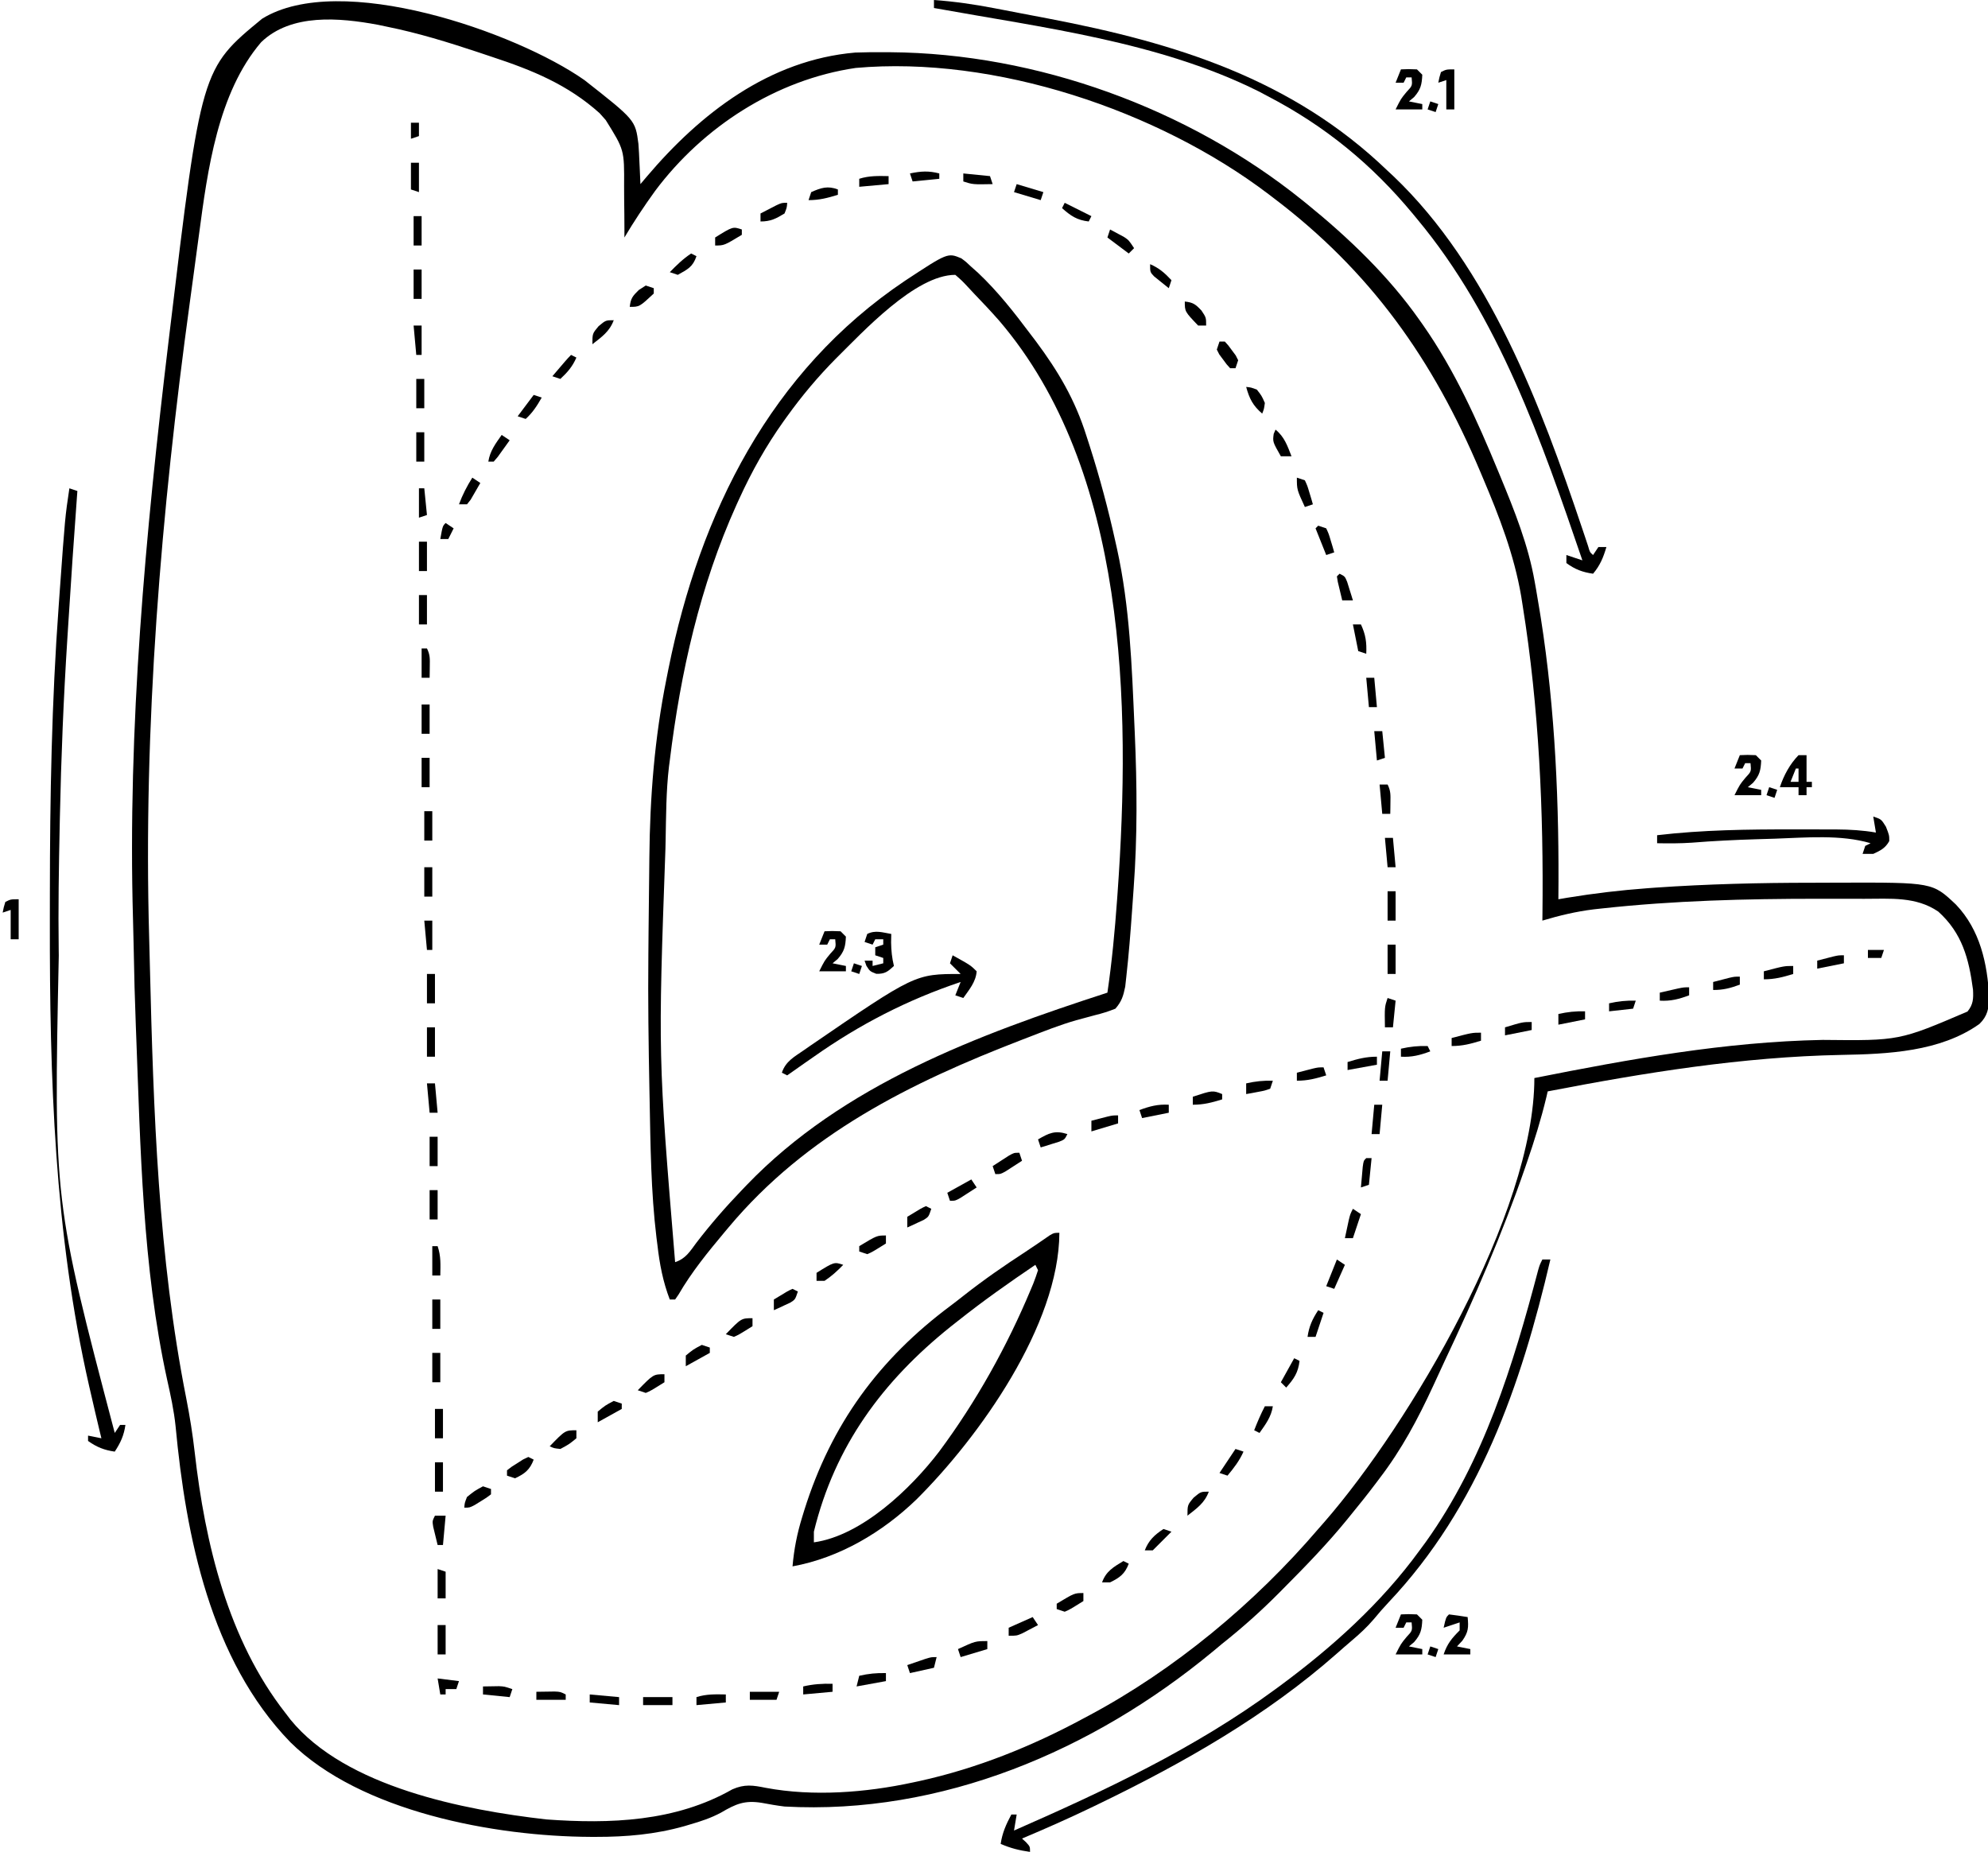 <?xml version="1.0" encoding="UTF-8"?>
<svg version="1.1" xmlns="http://www.w3.org/2000/svg" width="745" height="694">
<path d="M0 0 C19.086 14.999 19.086 14.999 20.25 23.912 C20.42 26.191 20.534 28.466 20.625 30.75 C20.664 31.543 20.702 32.336 20.742 33.152 C20.836 35.101 20.919 37.051 21 39 C22.178 37.606 22.178 37.606 23.379 36.184 C43.475 12.482 69.312 -7.536 101.513 -10.302 C105.223 -10.438 108.913 -10.468 112.625 -10.438 C113.292 -10.434 113.96 -10.431 114.647 -10.427 C169.549 -10.03 226.309 10.649 269 45 C269.538 45.432 270.076 45.865 270.631 46.31 C286.324 59.045 301.365 73.414 313 90 C313.442 90.625 313.884 91.25 314.34 91.894 C326.175 108.833 334.512 127.413 342.375 146.438 C342.67 147.149 342.965 147.861 343.269 148.594 C348.55 161.388 353.742 174.307 356.125 188 C356.285 188.888 356.445 189.777 356.609 190.692 C357.094 193.458 357.553 196.227 358 199 C358.205 200.258 358.205 200.258 358.414 201.542 C363.864 236.164 365.352 272 365 307 C366.696 306.71 366.696 306.71 368.426 306.414 C378.341 304.787 388.228 303.614 398.25 302.875 C399.761 302.762 399.761 302.762 401.302 302.647 C420.869 301.298 440.447 300.813 460.058 300.815 C463.591 300.812 467.125 300.794 470.658 300.775 C505.206 300.687 505.206 300.687 514 309 C523.021 318.468 525.8 331.097 526.438 343.812 C526.322 347.874 525.854 350.764 522.781 353.734 C508.068 364.188 488.415 365.015 471.08 365.33 C433.854 366.066 397.488 371.971 361 379 C360.839 379.698 360.677 380.396 360.511 381.115 C358.525 389.4 356.023 397.448 353.25 405.5 C353.018 406.178 352.785 406.855 352.546 407.553 C344.007 432.309 333.549 456.448 322.358 480.111 C320.898 483.217 319.47 486.336 318.043 489.457 C312.334 501.811 306.274 513.185 298 524 C297.558 524.587 297.117 525.175 296.662 525.78 C293.533 529.931 290.297 533.983 287 538 C286.326 538.831 286.326 538.831 285.638 539.678 C278.237 548.739 270.119 557.087 261.875 565.375 C261.37 565.885 260.865 566.396 260.345 566.921 C253.578 573.743 246.535 580.024 239 586 C237.791 587 236.585 588.004 235.383 589.012 C190.521 626.092 133.801 650.231 75 647 C72.132 646.651 69.344 646.154 66.5 645.625 C60.084 644.575 56.74 646.022 51.227 649.27 C47.412 651.315 43.645 652.554 39.5 653.75 C38.504 654.047 38.504 654.047 37.489 654.35 C26.516 657.457 15.688 658.391 4.312 658.375 C3.304 658.374 3.304 658.374 2.275 658.372 C-33.615 658.22 -83.822 648.978 -110.227 622.863 C-140.095 592.028 -149.322 545.817 -153.197 504.526 C-153.809 498.573 -155.069 492.834 -156.375 487 C-165.634 444.736 -166.348 400.083 -168 357 C-168.03 356.228 -168.061 355.456 -168.092 354.661 C-168.476 344.811 -168.737 334.964 -168.903 325.107 C-168.964 321.642 -169.049 318.178 -169.151 314.713 C-171.21 242.602 -164.475 169.765 -155.875 98.25 C-155.748 97.186 -155.62 96.121 -155.489 95.024 C-143.593 -4.205 -143.593 -4.205 -120.75 -23 C-91.559 -40.999 -25.671 -18.02 0 0 Z M-121.129 -14.188 C-137.403 4.839 -141.223 33.894 -144.41 57.773 C-144.626 59.363 -144.842 60.953 -145.058 62.542 C-145.498 65.793 -145.935 69.044 -146.37 72.295 C-146.859 75.953 -147.356 79.61 -147.858 83.266 C-158.625 161.869 -165.366 242.163 -163.098 321.534 C-162.996 325.152 -162.907 328.77 -162.821 332.388 C-161.501 386.373 -159.709 440.999 -149.188 494.102 C-147.871 500.833 -146.798 507.475 -146.031 514.288 C-142.172 548.309 -133.54 584.542 -112 612 C-111.068 613.222 -111.068 613.222 -110.117 614.469 C-89.413 639.765 -45.01 648.316 -14.315 651.832 C9.604 653.565 34.122 652.719 55.438 640.562 C60.075 638.529 63.162 639.027 68 640 C85.706 643.318 105.451 641.791 123 638 C123.883 637.812 124.765 637.624 125.674 637.43 C147.171 632.689 167.655 624.449 187 614 C187.647 613.656 188.294 613.313 188.96 612.959 C221.225 595.762 251.263 570.748 275 543 C275.79 542.099 276.58 541.198 277.395 540.27 C309.273 503.642 356 424.567 356 374 C391.719 366.903 427.553 360.408 464.052 359.71 C492.764 360.02 492.764 360.02 518.32 349.074 C520.486 346.399 520.551 344.272 520.383 340.895 C518.839 329.221 516.308 319.707 507.375 311.625 C498.992 305.889 489.336 306.843 479.516 306.832 C478.318 306.828 477.121 306.824 475.888 306.819 C472.009 306.81 468.129 306.81 464.25 306.812 C463.59 306.813 462.929 306.813 462.249 306.813 C435.179 306.819 408.305 307.496 381.375 310.438 C379.864 310.602 379.864 310.602 378.322 310.771 C371.685 311.583 365.402 313.081 359 315 C359.01 314.23 359.021 313.459 359.032 312.666 C359.479 274.063 357.756 235.155 351.625 197 C351.348 195.239 351.348 195.239 351.065 193.443 C348.409 177.903 342.874 163.632 336.75 149.188 C336.252 148.006 336.252 148.006 335.745 146.801 C318.029 104.772 294.67 71.68 258 44 C257.161 43.36 257.161 43.36 256.306 42.707 C214.949 11.321 153.715 -9.177 101.668 -4.539 C71.773 -0.145 44.485 17.501 26.488 41.566 C22.405 47.23 18.57 53 15 59 C15.001 57.987 15.002 56.974 15.003 55.93 C15 52.133 14.957 48.337 14.902 44.541 C14.884 42.905 14.877 41.269 14.88 39.633 C14.963 26.177 14.963 26.177 8 15 C7.247 14.153 6.494 13.306 5.719 12.434 C-6.213 1.699 -19.619 -3.75 -34.625 -8.688 C-36.322 -9.256 -38.018 -9.825 -39.715 -10.394 C-51.016 -14.154 -62.314 -17.642 -74 -20 C-75.703 -20.36 -75.703 -20.36 -77.441 -20.727 C-91.769 -23.364 -109.883 -25.049 -121.129 -14.188 Z " fill="#000000" transform="translate(219,30)"/>
<path d="M0 0 C1.809 1.34 1.809 1.34 3.75 3.188 C4.587 3.931 5.423 4.675 6.285 5.441 C13.604 12.349 19.723 20.155 25.75 28.188 C26.472 29.138 27.194 30.088 27.938 31.066 C36.365 42.374 42.636 53.017 46.875 66.5 C47.3 67.817 47.725 69.134 48.151 70.451 C51.915 82.225 55.09 94.116 57.75 106.188 C57.948 107.072 58.146 107.956 58.351 108.867 C63.156 130.687 63.897 152.751 64.875 175 C64.92 176.002 64.964 177.005 65.01 178.038 C65.863 197.504 66.013 216.672 64.578 236.114 C64.374 238.883 64.183 241.653 63.992 244.424 C63.411 252.697 62.759 260.964 61.836 269.207 C61.7 270.442 61.564 271.676 61.423 272.948 C60.692 276.468 60.103 278.461 57.75 281.188 C55.116 282.238 52.79 282.977 50.062 283.633 C48.514 284.047 46.968 284.465 45.422 284.888 C44.639 285.1 43.856 285.312 43.049 285.53 C36.819 287.311 30.789 289.731 24.75 292.062 C24.034 292.337 23.319 292.612 22.581 292.895 C-19.139 308.971 -58.033 328.259 -87.25 363.188 C-87.73 363.759 -88.21 364.331 -88.705 364.92 C-95 372.442 -101.043 379.844 -105.98 388.344 C-106.399 388.952 -106.818 389.561 -107.25 390.188 C-107.91 390.188 -108.57 390.188 -109.25 390.188 C-111.819 383.46 -113.052 376.95 -113.875 369.812 C-113.996 368.868 -114.117 367.923 -114.242 366.949 C-116.324 349.731 -116.479 332.32 -116.812 315 C-116.833 313.943 -116.854 312.886 -116.876 311.797 C-117.206 294.818 -117.45 277.848 -117.276 260.866 C-117.246 257.747 -117.221 254.629 -117.196 251.511 C-117.141 245.088 -117.068 238.664 -116.986 232.241 C-116.954 229.671 -116.927 227.101 -116.904 224.531 C-116.694 201.959 -114.959 179.781 -110.5 157.625 C-110.244 156.335 -109.988 155.044 -109.724 153.715 C-97.932 95.428 -71.557 42.282 -21.122 8.42 C-5.098 -2.133 -5.098 -2.133 0 0 Z M-47.062 37.625 C-53.73 44.367 -59.712 51.496 -65.25 59.188 C-65.682 59.785 -66.113 60.383 -66.558 60.999 C-73.152 70.248 -78.54 79.859 -83.25 90.188 C-83.582 90.914 -83.915 91.641 -84.257 92.39 C-97.943 122.697 -105.217 155.282 -109.25 188.188 C-109.349 188.94 -109.449 189.692 -109.552 190.467 C-110.64 199.655 -110.624 208.947 -110.812 218.188 C-110.833 219.171 -110.854 220.154 -110.876 221.167 C-113.643 298.85 -113.643 298.85 -107.25 376.188 C-103.227 374.847 -101.693 372.15 -99.25 368.875 C-93.935 361.95 -88.302 355.478 -82.25 349.188 C-81.645 348.555 -81.04 347.923 -80.417 347.271 C-44.299 309.723 6.042 291.003 54.75 275.188 C56.453 263.612 57.534 252.042 58.375 240.375 C58.44 239.469 58.506 238.564 58.573 237.631 C63.558 167.406 62.124 79.391 14.203 23.379 C11.139 19.896 7.968 16.528 4.75 13.188 C3.694 12.054 3.694 12.054 2.617 10.898 C0.301 8.413 0.301 8.413 -2.25 6.188 C-17.253 6.188 -36.971 27.67 -47.062 37.625 Z " fill="#000000" transform="translate(360.25,96.812)"/>
<path d="M0 0 C-0.149 34.591 -29.959 76.435 -53.519 99.885 C-66.259 112.199 -82.443 121.808 -100 125 C-99.444 118.539 -98.287 112.689 -96.375 106.5 C-96.109 105.633 -95.843 104.767 -95.57 103.874 C-85.487 71.782 -67.704 47.374 -40.666 27.251 C-39.013 26.01 -37.387 24.74 -35.766 23.457 C-28.33 17.592 -20.611 12.276 -12.68 7.104 C-9.635 5.103 -6.637 3.03 -3.637 0.961 C-2 0 -2 0 0 0 Z M-9 12 C-18.921 18.699 -28.623 25.557 -38 33 C-38.922 33.727 -39.843 34.454 -40.793 35.203 C-66.232 55.613 -84.136 79.806 -92 112 C-92 113.32 -92 114.64 -92 116 C-73.951 113.475 -55.546 95.716 -45.022 81.942 C-31.189 63.334 -19.616 42.569 -10.688 21.188 C-10.391 20.482 -10.095 19.777 -9.79 19.051 C-9.126 17.392 -8.553 15.698 -8 14 C-8.495 13.01 -8.495 13.01 -9 12 Z " fill="#000000" transform="translate(397,462)"/>
<path d="M0 0 C7.649 0.558 15.079 1.616 22.605 3.074 C24.228 3.384 24.228 3.384 25.883 3.699 C28.166 4.136 30.447 4.576 32.728 5.018 C36.132 5.677 39.537 6.322 42.943 6.967 C90.69 16.102 134.357 29.643 170 64 C170.703 64.651 171.405 65.302 172.129 65.973 C208.141 100.238 227.484 152.086 242.917 198.025 C243.308 199.186 243.699 200.347 244.102 201.543 C244.445 202.574 244.789 203.606 245.143 204.669 C245.789 206.929 245.789 206.929 247 208 C247.66 207.01 248.32 206.02 249 205 C249.99 205 250.98 205 252 205 C250.844 208.912 249.645 211.875 247 215 C243.064 214.438 240.208 213.383 237 211 C237 210.01 237 209.02 237 208 C239.97 208.99 239.97 208.99 243 210 C227.756 165.369 211.644 118.718 181 82 C180.505 81.4 180.011 80.8 179.501 80.182 C164.058 61.536 146.478 47.162 125 36 C123.88 35.407 122.76 34.814 121.605 34.203 C84.258 15.594 40.62 10.352 0 3 C0 2.01 0 1.02 0 0 Z " fill="#000000" transform="translate(350,0)"/>
<path d="M0 0 C0.99 0.33 1.98 0.66 3 1 C2.955 1.597 2.91 2.194 2.864 2.809 C1.688 18.574 0.633 34.347 -0.365 50.125 C-0.494 52.172 -0.625 54.22 -0.756 56.268 C-2.187 78.603 -3.092 100.937 -3.562 123.312 C-3.583 124.288 -3.604 125.264 -3.626 126.269 C-3.954 141.849 -4.214 157.416 -4 173 C-3.991 173.695 -3.983 174.39 -3.974 175.106 C-5.874 267.081 -5.874 267.081 17 354 C17.66 353.01 18.32 352.02 19 351 C19.66 351 20.32 351 21 351 C20.435 354.958 19.191 357.666 17 361 C13.059 360.437 10.249 359.321 7 357 C7 356.34 7 355.68 7 355 C8.65 355.33 10.3 355.66 12 356 C11.769 355.051 11.539 354.103 11.301 353.125 C10.168 348.424 9.08 343.713 8 339 C7.802 338.143 7.604 337.286 7.4 336.403 C-5.604 279.4 -7.409 220.662 -7.318 162.438 C-7.312 158.891 -7.311 155.344 -7.309 151.796 C-7.282 115.773 -6.644 79.936 -4 44 C-3.86 42.037 -3.72 40.073 -3.58 38.11 C-1.612 10.819 -1.612 10.819 0 0 Z " fill="#000000" transform="translate(26,183)"/>
<path d="M0 0 C0.99 0 1.98 0 3 0 C-7.978 47.164 -23.823 92.689 -57.605 128.453 C-59.551 130.523 -61.387 132.619 -63.188 134.812 C-65.748 137.827 -68.555 140.387 -71.57 142.941 C-73.397 144.489 -75.201 146.064 -76.992 147.652 C-103.473 171.036 -134.506 188.68 -166.188 204 C-167.146 204.464 -167.146 204.464 -168.124 204.938 C-176.981 209.212 -185.932 213.195 -195 217 C-194.505 217.454 -194.01 217.907 -193.5 218.375 C-192 220 -192 220 -192 222 C-195.949 221.449 -199.349 220.611 -203 219 C-202.393 214.872 -200.962 211.668 -199 208 C-198.34 208 -197.68 208 -197 208 C-197.33 209.98 -197.66 211.96 -198 214 C-163.895 199.035 -130.13 183.162 -100 161 C-99.442 160.591 -98.885 160.182 -98.311 159.761 C-78.677 145.254 -60.4 128.799 -46 109 C-45.223 107.944 -44.445 106.889 -43.645 105.801 C-21.962 75.46 -10.991 39.685 -1.582 3.998 C-1 2 -1 2 0 0 Z " fill="#000000" transform="translate(578,472)"/>
<path d="M0 0 C6.75 3.75 6.75 3.75 9 6 C8.717 9.96 6.222 12.845 4 16 C3.01 15.67 2.02 15.34 1 15 C1.66 13.35 2.32 11.7 3 10 C-16.901 16.664 -34.863 25.906 -52 38 C-53.036 38.719 -54.073 39.439 -55.141 40.18 C-57.435 41.776 -59.722 43.381 -62 45 C-62.66 44.67 -63.32 44.34 -64 44 C-62.566 39.697 -59.34 38.053 -55.75 35.562 C-54.997 35.038 -54.244 34.513 -53.469 33.972 C-14.083 7 -14.083 7 3 7 C1.68 5.68 0.36 4.36 -1 3 C-0.67 2.01 -0.34 1.02 0 0 Z " fill="#000000" transform="translate(357,358)"/>
<path d="M0 0 C3 1 3 1 4.75 3.812 C6 7 6 7 6 9.188 C4.523 11.865 2.737 12.727 0 14 C-1.32 14 -2.64 14 -4 14 C-3.67 13.01 -3.34 12.02 -3 11 C-2.34 10.67 -1.68 10.34 -1 10 C-12.139 6.681 -25.31 7.906 -36.819 8.297 C-39.13 8.375 -41.442 8.442 -43.754 8.508 C-51.853 8.75 -59.914 9.144 -67.992 9.797 C-72.331 10.09 -76.654 10.09 -81 10 C-81 9.01 -81 8.02 -81 7 C-63.961 4.991 -47.014 4.801 -29.875 4.812 C-28.753 4.812 -27.632 4.811 -26.476 4.81 C-23.231 4.811 -19.987 4.819 -16.742 4.832 C-15.275 4.834 -15.275 4.834 -13.777 4.836 C-8.747 4.87 -3.959 5.142 1 6 C0.505 3.03 0.505 3.03 0 0 Z " fill="#000000" transform="translate(702,306)"/>
<path d="M0 0 C-0.021 1.052 -0.041 2.104 -0.062 3.188 C-0.011 6.327 0.265 8.969 1 12 C-1.329 14.157 -2.391 15.015 -5.625 14.938 C-8 14 -8 14 -9.312 11.938 C-9.539 11.298 -9.766 10.659 -10 10 C-9.01 10 -8.02 10 -7 10 C-7 10.66 -7 11.32 -7 12 C-5.68 11.67 -4.36 11.34 -3 11 C-3 10.34 -3 9.68 -3 9 C-3.99 8.67 -4.98 8.34 -6 8 C-6 7.01 -6 6.02 -6 5 C-5.01 4.67 -4.02 4.34 -3 4 C-3 3.34 -3 2.68 -3 2 C-3.99 2 -4.98 2 -6 2 C-6.33 2.66 -6.66 3.32 -7 4 C-7.99 3.67 -8.98 3.34 -10 3 C-9.67 2.01 -9.34 1.02 -9 0 C-5.931 -1.534 -3.299 -0.55 0 0 Z " fill="#000000" transform="translate(334,350)"/>
<path d="M0 0 C0.99 0 1.98 0 3 0 C3 3.3 3 6.6 3 10 C3.66 10 4.32 10 5 10 C5 10.66 5 11.32 5 12 C4.34 12 3.68 12 3 12 C3 12.99 3 13.98 3 15 C2.01 15 1.02 15 0 15 C0 14.01 0 13.02 0 12 C-2.31 12 -4.62 12 -7 12 C-5.524 7.572 -3.269 3.366 0 0 Z M-1 5 C-1.66 6.65 -2.32 8.3 -3 10 C-2.01 10 -1.02 10 0 10 C0 8.35 0 6.7 0 5 C-0.33 5 -0.66 5 -1 5 Z " fill="#000000" transform="translate(674,283)"/>
<path d="M0 0 C2.875 -0.125 2.875 -0.125 6 0 C6.66 0.66 7.32 1.32 8 2 C7.838 5.736 7.412 7.525 4.938 10.375 C4.298 10.911 3.659 11.447 3 12 C4.65 12.33 6.3 12.66 8 13 C8 13.66 8 14.32 8 15 C4.7 15 1.4 15 -2 15 C0 11 0 11 2.125 8.438 C4.305 6.116 4.305 6.116 4 3 C3.34 3 2.68 3 2 3 C1.67 3.66 1.34 4.32 1 5 C0.01 5 -0.98 5 -2 5 C-1.34 3.35 -0.68 1.7 0 0 Z " fill="#000000" transform="translate(525,605)"/>
<path d="M0 0 C2.875 -0.125 2.875 -0.125 6 0 C6.66 0.66 7.32 1.32 8 2 C7.838 5.736 7.412 7.525 4.938 10.375 C4.298 10.911 3.659 11.447 3 12 C4.65 12.33 6.3 12.66 8 13 C8 13.66 8 14.32 8 15 C4.7 15 1.4 15 -2 15 C0 11 0 11 2.125 8.438 C4.305 6.116 4.305 6.116 4 3 C3.34 3 2.68 3 2 3 C1.67 3.66 1.34 4.32 1 5 C0.01 5 -0.98 5 -2 5 C-1.34 3.35 -0.68 1.7 0 0 Z " fill="#000000" transform="translate(309,349)"/>
<path d="M0 0 C2.875 -0.125 2.875 -0.125 6 0 C6.66 0.66 7.32 1.32 8 2 C7.838 5.736 7.412 7.525 4.938 10.375 C4.298 10.911 3.659 11.447 3 12 C4.65 12.33 6.3 12.66 8 13 C8 13.66 8 14.32 8 15 C4.7 15 1.4 15 -2 15 C0 11 0 11 2.125 8.438 C4.305 6.116 4.305 6.116 4 3 C3.34 3 2.68 3 2 3 C1.67 3.66 1.34 4.32 1 5 C0.01 5 -0.98 5 -2 5 C-1.34 3.35 -0.68 1.7 0 0 Z " fill="#000000" transform="translate(652,283)"/>
<path d="M0 0 C2.875 -0.125 2.875 -0.125 6 0 C6.66 0.66 7.32 1.32 8 2 C7.838 5.736 7.412 7.525 4.938 10.375 C4.298 10.911 3.659 11.447 3 12 C4.65 12.33 6.3 12.66 8 13 C8 13.66 8 14.32 8 15 C4.7 15 1.4 15 -2 15 C0 11 0 11 2.125 8.438 C4.305 6.116 4.305 6.116 4 3 C3.34 3 2.68 3 2 3 C1.67 3.66 1.34 4.32 1 5 C0.01 5 -0.98 5 -2 5 C-1.34 3.35 -0.68 1.7 0 0 Z " fill="#000000" transform="translate(525,26)"/>
<path d="M0 0 C2.339 0.287 4.674 0.619 7 1 C7.366 4.938 7.302 6.565 5 9.875 C4.34 10.576 3.68 11.277 3 12 C4.65 12.33 6.3 12.66 8 13 C8 13.66 8 14.32 8 15 C4.7 15 1.4 15 -2 15 C-0.668 11.005 1.058 8.942 4 6 C4 5.01 4 4.02 4 3 C2.02 3.66 0.04 4.32 -2 5 C-1.125 1.125 -1.125 1.125 0 0 Z " fill="#000000" transform="translate(543,605)"/>
<path d="M0 0 C0 4.95 0 9.9 0 15 C-0.99 15 -1.98 15 -3 15 C-3 11.37 -3 7.74 -3 4 C-3.99 4.33 -4.98 4.66 -6 5 C-5.625 3.062 -5.625 3.062 -5 1 C-3 0 -3 0 0 0 Z " fill="#000000" transform="translate(7,337)"/>
<path d="M0 0 C0 4.95 0 9.9 0 15 C-0.99 15 -1.98 15 -3 15 C-3 11.37 -3 7.74 -3 4 C-3.99 4.33 -4.98 4.66 -6 5 C-5.625 3.062 -5.625 3.062 -5 1 C-3 0 -3 0 0 0 Z " fill="#000000" transform="translate(545,26)"/>
<path d="M0 0 C1.32 0 2.64 0 4 0 C3.67 3.63 3.34 7.26 3 11 C2.34 11 1.68 11 1 11 C0.637 9.544 0.285 8.085 -0.062 6.625 C-0.358 5.407 -0.358 5.407 -0.66 4.164 C-1 2 -1 2 0 0 Z " fill="#000000" transform="translate(163,568)"/>
<path d="M0 0 C0 0.99 0 1.98 0 3 C-3.877 4.193 -6.916 5 -11 5 C-11 4.01 -11 3.02 -11 2 C-3.375 0 -3.375 0 0 0 Z " fill="#000000" transform="translate(672,362)"/>
<path d="M0 0 C1.114 0.598 2.228 1.196 3.375 1.812 C4.001 2.149 4.628 2.485 5.273 2.832 C7 4 7 4 9 7 C8.34 7.66 7.68 8.32 7 9 C4.36 7.02 1.72 5.04 -1 3 C-0.67 2.01 -0.34 1.02 0 0 Z " fill="#000000" transform="translate(416,86)"/>
<path d="M0 0 C0 0.99 0 1.98 0 3 C-3.63 3.66 -7.26 4.32 -11 5 C-10.67 3.68 -10.34 2.36 -10 1 C-6.594 0.222 -3.492 -0.1 0 0 Z " fill="#000000" transform="translate(332,627)"/>
<path d="M0 0 C-0.33 1.32 -0.66 2.64 -1 4 C-3.97 4.66 -6.94 5.32 -10 6 C-10.33 5.01 -10.66 4.02 -11 3 C-9.543 2.496 -8.084 1.997 -6.625 1.5 C-5.813 1.222 -5.001 0.943 -4.164 0.656 C-2 0 -2 0 0 0 Z " fill="#000000" transform="translate(351,621)"/>
<path d="M0 0 C0 0.99 0 1.98 0 3 C-4.95 4.485 -4.95 4.485 -10 6 C-10.33 5.01 -10.66 4.02 -11 3 C-4.5 0 -4.5 0 0 0 Z " fill="#000000" transform="translate(370,615)"/>
<path d="M0 0 C0.99 0.33 1.98 0.66 3 1 C3 1.66 3 2.32 3 3 C1.32 4.289 1.32 4.289 -0.875 5.625 C-1.954 6.294 -1.954 6.294 -3.055 6.977 C-5 8 -5 8 -7 8 C-6.875 6.25 -6.875 6.25 -6 4 C-3.125 1.688 -3.125 1.688 0 0 Z " fill="#000000" transform="translate(181,557)"/>
<path d="M0 0 C0.66 0.33 1.32 0.66 2 1 C0.555 4.809 -1.326 6.297 -5 8 C-5.99 7.67 -6.98 7.34 -8 7 C-8 6.34 -8 5.68 -8 5 C-6.32 3.676 -6.32 3.676 -4.125 2.312 C-3.406 1.855 -2.686 1.397 -1.945 0.926 C-1.303 0.62 -0.661 0.315 0 0 Z " fill="#000000" transform="translate(198,546)"/>
<path d="M0 0 C0.99 0.33 1.98 0.66 3 1 C1.473 4.436 -0.599 7.119 -3 10 C-3.99 9.67 -4.98 9.34 -6 9 C-4 6 -2 3 0 0 Z " fill="#000000" transform="translate(463,543)"/>
<path d="M0 0 C0.33 0.99 0.66 1.98 1 3 C-0.288 3.839 -1.581 4.671 -2.875 5.5 C-3.594 5.964 -4.314 6.428 -5.055 6.906 C-7 8 -7 8 -9 8 C-9.33 7.01 -9.66 6.02 -10 5 C-8.712 4.161 -7.419 3.329 -6.125 2.5 C-5.406 2.036 -4.686 1.572 -3.945 1.094 C-2 0 -2 0 0 0 Z " fill="#000000" transform="translate(382,432)"/>
<path d="M0 0 C0 0.99 0 1.98 0 3 C-4.95 4.485 -4.95 4.485 -10 6 C-10 4.68 -10 3.36 -10 2 C-8.709 1.664 -7.417 1.331 -6.125 1 C-5.406 0.814 -4.686 0.629 -3.945 0.438 C-2 0 -2 0 0 0 Z " fill="#000000" transform="translate(419,418)"/>
<path d="M0 0 C0 0.66 0 1.32 0 2 C-3.877 3.193 -6.916 4 -11 4 C-11 3.01 -11 2.02 -11 1 C-3.571 -1.429 -3.571 -1.429 0 0 Z " fill="#000000" transform="translate(458,410)"/>
<path d="M0 0 C0 0.99 0 1.98 0 3 C-3.877 4.193 -6.916 5 -11 5 C-11 4.01 -11 3.02 -11 2 C-3.375 0 -3.375 0 0 0 Z " fill="#000000" transform="translate(555,387)"/>
<path d="M0 0 C0.99 0 1.98 0 3 0 C3 3.63 3 7.26 3 11 C2.01 11 1.02 11 0 11 C0 7.37 0 3.74 0 0 Z " fill="#000000" transform="translate(160,385)"/>
<path d="M0 0 C0 0.99 0 1.98 0 3 C-3.823 4.423 -6.913 5.24 -11 5 C-11 4.01 -11 3.02 -11 2 C-9.542 1.664 -8.084 1.331 -6.625 1 C-5.407 0.722 -5.407 0.722 -4.164 0.438 C-2 0 -2 0 0 0 Z " fill="#000000" transform="translate(633,370)"/>
<path d="M0 0 C0.99 0 1.98 0 3 0 C4.802 3.83 5.196 6.781 5 11 C4.01 10.67 3.02 10.34 2 10 C1.34 6.7 0.68 3.4 0 0 Z " fill="#000000" transform="translate(507,234)"/>
<path d="M0 0 C3.366 2.725 4.442 6.069 6 10 C4.68 10 3.36 10 2 10 C-1.077 4.585 -1.077 4.585 -0.688 1.625 C-0.461 1.089 -0.234 0.552 0 0 Z " fill="#000000" transform="translate(478,161)"/>
<path d="M0 0 C-0.125 1.812 -0.125 1.812 -1 4 C-4.209 5.953 -6.221 7 -10 7 C-10 6.01 -10 5.02 -10 4 C-8.711 3.328 -7.419 2.663 -6.125 2 C-5.406 1.629 -4.686 1.258 -3.945 0.875 C-2 0 -2 0 0 0 Z " fill="#000000" transform="translate(295,76)"/>
<path d="M0 0 C3.3 0.99 6.6 1.98 10 3 C9.67 3.99 9.34 4.98 9 6 C5.7 5.01 2.4 4.02 -1 3 C-0.67 2.01 -0.34 1.02 0 0 Z " fill="#000000" transform="translate(381,69)"/>
<path d="M0 0 C0 0.99 0 1.98 0 3 C-3.63 3.33 -7.26 3.66 -11 4 C-11 3.01 -11 2.02 -11 1 C-7.326 -0.176 -3.831 -0.074 0 0 Z " fill="#000000" transform="translate(333,66)"/>
<path d="M0 0 C3.63 0 7.26 0 11 0 C11 0.99 11 1.98 11 3 C7.37 3 3.74 3 0 3 C0 2.01 0 1.02 0 0 Z " fill="#000000" transform="translate(241,636)"/>
<path d="M0 0 C0 0.99 0 1.98 0 3 C-3.63 3.33 -7.26 3.66 -11 4 C-11 3.01 -11 2.02 -11 1 C-7.266 0.121 -3.832 -0.089 0 0 Z " fill="#000000" transform="translate(312,631)"/>
<path d="M0 0 C0.99 0 1.98 0 3 0 C3 3.63 3 7.26 3 11 C2.01 11 1.02 11 0 11 C0 7.37 0 3.74 0 0 Z " fill="#000000" transform="translate(164,609)"/>
<path d="M0 0 C0.66 0.99 1.32 1.98 2 3 C0.733 3.674 -0.539 4.339 -1.812 5 C-2.52 5.371 -3.228 5.742 -3.957 6.125 C-6 7 -6 7 -9 7 C-9 6.01 -9 5.02 -9 4 C-6.03 2.68 -3.06 1.36 0 0 Z " fill="#000000" transform="translate(387,606)"/>
<path d="M0 0 C0 0.99 0 1.98 0 3 C-5.176 6.223 -5.176 6.223 -7 7 C-7.99 6.67 -8.98 6.34 -10 6 C-10 5.34 -10 4.68 -10 4 C-3.375 0 -3.375 0 0 0 Z " fill="#000000" transform="translate(406,597)"/>
<path d="M0 0 C0.66 0.33 1.32 0.66 2 1 C0.549 4.826 -1.358 6.223 -5 8 C-5.99 8 -6.98 8 -8 8 C-6.498 3.794 -3.714 2.261 0 0 Z " fill="#000000" transform="translate(421,585)"/>
<path d="M0 0 C0.99 0.33 1.98 0.66 3 1 C0.667 3.333 -1.667 5.667 -4 8 C-4.99 8 -5.98 8 -7 8 C-5.512 4.213 -3.38 2.226 0 0 Z " fill="#000000" transform="translate(436,573)"/>
<path d="M0 0 C0.99 0 1.98 0 3 0 C3 3.63 3 7.26 3 11 C2.01 11 1.02 11 0 11 C0 7.37 0 3.74 0 0 Z " fill="#000000" transform="translate(163,548)"/>
<path d="M0 0 C0.99 0 1.98 0 3 0 C3 3.63 3 7.26 3 11 C2.01 11 1.02 11 0 11 C0 7.37 0 3.74 0 0 Z " fill="#000000" transform="translate(163,528)"/>
<path d="M0 0 C0.99 0.33 1.98 0.66 3 1 C3 1.66 3 2.32 3 3 C0.03 4.65 -2.94 6.3 -6 8 C-6 6.68 -6 5.36 -6 4 C-3.188 1.688 -3.188 1.688 0 0 Z " fill="#000000" transform="translate(230,525)"/>
<path d="M0 0 C0.99 0 1.98 0 3 0 C3 3.63 3 7.26 3 11 C2.01 11 1.02 11 0 11 C0 7.37 0 3.74 0 0 Z " fill="#000000" transform="translate(162,507)"/>
<path d="M0 0 C0.99 0.33 1.98 0.66 3 1 C3 1.66 3 2.32 3 3 C0.03 4.65 -2.94 6.3 -6 8 C-6 6.68 -6 5.36 -6 4 C-3.188 1.688 -3.188 1.688 0 0 Z " fill="#000000" transform="translate(263,504)"/>
<path d="M0 0 C0.99 0 1.98 0 3 0 C3 3.63 3 7.26 3 11 C2.01 11 1.02 11 0 11 C0 7.37 0 3.74 0 0 Z " fill="#000000" transform="translate(162,487)"/>
<path d="M0 0 C0.66 0.33 1.32 0.66 2 1 C1 4 1 4 -0.848 5.168 C-1.579 5.504 -2.309 5.841 -3.062 6.188 C-3.796 6.532 -4.529 6.876 -5.285 7.23 C-6.134 7.611 -6.134 7.611 -7 8 C-7 6.68 -7 5.36 -7 4 C-1.727 0.777 -1.727 0.777 0 0 Z " fill="#000000" transform="translate(297,483)"/>
<path d="M0 0 C0 0.99 0 1.98 0 3 C-5.176 6.223 -5.176 6.223 -7 7 C-7.99 6.67 -8.98 6.34 -10 6 C-10 5.34 -10 4.68 -10 4 C-3.375 0 -3.375 0 0 0 Z " fill="#000000" transform="translate(332,463)"/>
<path d="M0 0 C0.66 0.33 1.32 0.66 2 1 C1 4 1 4 -0.848 5.168 C-1.579 5.504 -2.309 5.841 -3.062 6.188 C-3.796 6.532 -4.529 6.876 -5.285 7.23 C-6.134 7.611 -6.134 7.611 -7 8 C-7 6.68 -7 5.36 -7 4 C-1.727 0.777 -1.727 0.777 0 0 Z " fill="#000000" transform="translate(347,452)"/>
<path d="M0 0 C0.99 0 1.98 0 3 0 C3 3.63 3 7.26 3 11 C2.01 11 1.02 11 0 11 C0 7.37 0 3.74 0 0 Z " fill="#000000" transform="translate(161,446)"/>
<path d="M0 0 C0.99 0 1.98 0 3 0 C3 3.63 3 7.26 3 11 C2.01 11 1.02 11 0 11 C0 7.37 0 3.74 0 0 Z " fill="#000000" transform="translate(161,426)"/>
<path d="M0 0 C-1 2 -1 2 -3.066 2.852 C-4.302 3.234 -4.302 3.234 -5.562 3.625 C-6.389 3.885 -7.215 4.146 -8.066 4.414 C-8.704 4.607 -9.343 4.801 -10 5 C-10.33 4.01 -10.66 3.02 -11 2 C-6.897 -0.386 -4.614 -1.493 0 0 Z " fill="#000000" transform="translate(400,425)"/>
<path d="M0 0 C0 0.99 0 1.98 0 3 C-3.3 3.66 -6.6 4.32 -10 5 C-10.33 4.01 -10.66 3.02 -11 2 C-7.177 0.577 -4.087 -0.24 0 0 Z " fill="#000000" transform="translate(438,414)"/>
<path d="M0 0 C0 0.99 0 1.98 0 3 C-3.63 3.66 -7.26 4.32 -11 5 C-11 4.01 -11 3.02 -11 2 C-7.123 0.807 -4.084 0 0 0 Z " fill="#000000" transform="translate(516,396)"/>
<path d="M0 0 C0 0.99 0 1.98 0 3 C-3.3 3.66 -6.6 4.32 -10 5 C-10 3.68 -10 2.36 -10 1 C-6.594 0.222 -3.492 -0.1 0 0 Z " fill="#000000" transform="translate(594,379)"/>
<path d="M0 0 C0.99 0 1.98 0 3 0 C3 3.63 3 7.26 3 11 C2.01 11 1.02 11 0 11 C0 7.37 0 3.74 0 0 Z " fill="#000000" transform="translate(160,365)"/>
<path d="M0 0 C0.99 0 1.98 0 3 0 C3 3.63 3 7.26 3 11 C2.01 11 1.02 11 0 11 C0 7.37 0 3.74 0 0 Z " fill="#000000" transform="translate(520,354)"/>
<path d="M0 0 C0.99 0 1.98 0 3 0 C3 3.63 3 7.26 3 11 C2.01 11 1.02 11 0 11 C0 7.37 0 3.74 0 0 Z " fill="#000000" transform="translate(520,334)"/>
<path d="M0 0 C0.99 0 1.98 0 3 0 C3 3.63 3 7.26 3 11 C2.01 11 1.02 11 0 11 C0 7.37 0 3.74 0 0 Z " fill="#000000" transform="translate(159,325)"/>
<path d="M0 0 C0.99 0 1.98 0 3 0 C3 3.63 3 7.26 3 11 C2.01 11 1.02 11 0 11 C0 7.37 0 3.74 0 0 Z " fill="#000000" transform="translate(159,304)"/>
<path d="M0 0 C0.99 0 1.98 0 3 0 C3 3.63 3 7.26 3 11 C2.01 11 1.02 11 0 11 C0 7.37 0 3.74 0 0 Z " fill="#000000" transform="translate(158,284)"/>
<path d="M0 0 C0.99 0 1.98 0 3 0 C3 3.63 3 7.26 3 11 C2.01 11 1.02 11 0 11 C0 7.37 0 3.74 0 0 Z " fill="#000000" transform="translate(158,264)"/>
<path d="M0 0 C0.99 0 1.98 0 3 0 C3.33 3.63 3.66 7.26 4 11 C3.01 11 2.02 11 1 11 C0.67 7.37 0.34 3.74 0 0 Z " fill="#000000" transform="translate(512,254)"/>
<path d="M0 0 C0.99 0 1.98 0 3 0 C3 3.63 3 7.26 3 11 C2.01 11 1.02 11 0 11 C0 7.37 0 3.74 0 0 Z " fill="#000000" transform="translate(157,223)"/>
<path d="M0 0 C0.99 0 1.98 0 3 0 C3 3.63 3 7.26 3 11 C2.01 11 1.02 11 0 11 C0 7.37 0 3.74 0 0 Z " fill="#000000" transform="translate(157,203)"/>
<path d="M0 0 C0.99 0.33 1.98 0.66 3 1 C3.949 3.066 3.949 3.066 4.688 5.562 C4.939 6.389 5.19 7.215 5.449 8.066 C5.631 8.704 5.813 9.343 6 10 C5.01 10.33 4.02 10.66 3 11 C0 4.5 0 4.5 0 0 Z " fill="#000000" transform="translate(486,179)"/>
<path d="M0 0 C0.99 0 1.98 0 3 0 C3 3.63 3 7.26 3 11 C2.01 11 1.02 11 0 11 C0 7.37 0 3.74 0 0 Z " fill="#000000" transform="translate(156,162)"/>
<path d="M0 0 C0.99 0 1.98 0 3 0 C3 3.63 3 7.26 3 11 C2.01 11 1.02 11 0 11 C0 7.37 0 3.74 0 0 Z " fill="#000000" transform="translate(156,142)"/>
<path d="M0 0 C0.66 0 1.32 0 2 0 C3.324 1.426 3.324 1.426 4.688 3.312 C5.145 3.927 5.603 4.542 6.074 5.176 C6.532 6.079 6.532 6.079 7 7 C6.67 7.99 6.34 8.98 6 10 C5.34 10 4.68 10 4 10 C2.676 8.574 2.676 8.574 1.312 6.688 C0.855 6.073 0.397 5.458 -0.074 4.824 C-0.532 3.921 -0.532 3.921 -1 3 C-0.67 2.01 -0.34 1.02 0 0 Z " fill="#000000" transform="translate(457,128)"/>
<path d="M0 0 C3.135 0.336 4.025 1.027 6.25 3.375 C8 6 8 6 8 9 C7.01 9 6.02 9 5 9 C0 3.767 0 3.767 0 0 Z " fill="#000000" transform="translate(444,113)"/>
<path d="M0 0 C0.99 0 1.98 0 3 0 C3 3.63 3 7.26 3 11 C2.01 11 1.02 11 0 11 C0 7.37 0 3.74 0 0 Z " fill="#000000" transform="translate(155,101)"/>
<path d="M0 0 C0 0.66 0 1.32 0 2 C-6.625 6 -6.625 6 -10 6 C-10 5.01 -10 4.02 -10 3 C-3.375 -1.125 -3.375 -1.125 0 0 Z " fill="#000000" transform="translate(278,86)"/>
<path d="M0 0 C0.99 0 1.98 0 3 0 C3 3.63 3 7.26 3 11 C2.01 11 1.02 11 0 11 C0 7.37 0 3.74 0 0 Z " fill="#000000" transform="translate(155,81)"/>
<path d="M0 0 C3.63 0 7.26 0 11 0 C10.67 0.99 10.34 1.98 10 3 C6.7 3 3.4 3 0 3 C0 2.01 0 1.02 0 0 Z " fill="#000000" transform="translate(281,634)"/>
<path d="M0 0 C1.258 -0.021 2.516 -0.041 3.812 -0.062 C4.52 -0.074 5.228 -0.086 5.957 -0.098 C8 0 8 0 11 1 C10.67 1.99 10.34 2.98 10 4 C6.7 3.67 3.4 3.34 0 3 C0 2.01 0 1.02 0 0 Z " fill="#000000" transform="translate(181,632)"/>
<path d="M0 0 C0.99 0.33 1.98 0.66 3 1 C3 4.3 3 7.6 3 11 C2.01 11 1.02 11 0 11 C0 7.37 0 3.74 0 0 Z " fill="#000000" transform="translate(164,588)"/>
<path d="M0 0 C0 0.99 0 1.98 0 3 C-2.75 5.25 -2.75 5.25 -6 7 C-8.375 6.75 -8.375 6.75 -10 6 C-4.2 0 -4.2 0 0 0 Z " fill="#000000" transform="translate(216,536)"/>
<path d="M0 0 C0 0.99 0 1.98 0 3 C-5.176 6.223 -5.176 6.223 -7 7 C-7.99 6.67 -8.98 6.34 -10 6 C-4.154 0 -4.154 0 0 0 Z " fill="#000000" transform="translate(249,515)"/>
<path d="M0 0 C0.66 0.33 1.32 0.66 2 1 C1.497 5.401 -0.088 7.712 -3 11 C-3.66 10.34 -4.32 9.68 -5 9 C-3.35 6.03 -1.7 3.06 0 0 Z " fill="#000000" transform="translate(485,509)"/>
<path d="M0 0 C0 0.99 0 1.98 0 3 C-5.176 6.223 -5.176 6.223 -7 7 C-7.99 6.67 -8.98 6.34 -10 6 C-4.2 0 -4.2 0 0 0 Z " fill="#000000" transform="translate(282,494)"/>
<path d="M0 0 C0.99 0.66 1.98 1.32 3 2 C1.68 4.97 0.36 7.94 -1 11 C-1.99 10.67 -2.98 10.34 -4 10 C-2.68 6.7 -1.36 3.4 0 0 Z " fill="#000000" transform="translate(501,472)"/>
<path d="M0 0 C0.99 0.66 1.98 1.32 3 2 C2.01 4.97 1.02 7.94 0 11 C-0.99 11 -1.98 11 -3 11 C-2.691 9.541 -2.378 8.083 -2.062 6.625 C-1.888 5.813 -1.714 5.001 -1.535 4.164 C-1 2 -1 2 0 0 Z " fill="#000000" transform="translate(507,453)"/>
<path d="M0 0 C0.66 0.99 1.32 1.98 2 3 C0.712 3.839 -0.581 4.671 -1.875 5.5 C-2.594 5.964 -3.314 6.428 -4.055 6.906 C-6 8 -6 8 -8 8 C-8.33 7.01 -8.66 6.02 -9 5 C-6.03 3.35 -3.06 1.7 0 0 Z " fill="#000000" transform="translate(364,442)"/>
<path d="M0 0 C0.99 0 1.98 0 3 0 C2.67 3.63 2.34 7.26 2 11 C1.01 11 0.02 11 -1 11 C-0.67 7.37 -0.34 3.74 0 0 Z " fill="#000000" transform="translate(515,414)"/>
<path d="M0 0 C-0.33 0.99 -0.66 1.98 -1 3 C-3.066 3.73 -3.066 3.73 -5.562 4.188 C-6.389 4.346 -7.215 4.505 -8.066 4.668 C-9.024 4.832 -9.024 4.832 -10 5 C-10 3.68 -10 2.36 -10 1 C-6.594 0.222 -3.492 -0.1 0 0 Z " fill="#000000" transform="translate(477,405)"/>
<path d="M0 0 C0.33 0.99 0.66 1.98 1 3 C-2.877 4.193 -5.916 5 -10 5 C-10 4.01 -10 3.02 -10 2 C-8.709 1.664 -7.417 1.331 -6.125 1 C-5.406 0.814 -4.686 0.629 -3.945 0.438 C-2 0 -2 0 0 0 Z " fill="#000000" transform="translate(496,400)"/>
<path d="M0 0 C0.99 0 1.98 0 3 0 C2.67 3.63 2.34 7.26 2 11 C1.01 11 0.02 11 -1 11 C-0.67 7.37 -0.34 3.74 0 0 Z " fill="#000000" transform="translate(518,394)"/>
<path d="M0 0 C0.99 0 1.98 0 3 0 C4.203 2.405 4.101 3.95 4.062 6.625 C4.053 7.442 4.044 8.26 4.035 9.102 C4.024 9.728 4.012 10.355 4 11 C3.01 11 2.02 11 1 11 C0.67 7.37 0.34 3.74 0 0 Z " fill="#000000" transform="translate(517,294)"/>
<path d="M0 0 C0.99 0 1.98 0 3 0 C3.33 3.3 3.66 6.6 4 10 C3.01 10.33 2.02 10.66 1 11 C0.67 7.37 0.34 3.74 0 0 Z " fill="#000000" transform="translate(515,274)"/>
<path d="M0 0 C0.99 0.33 1.98 0.66 3 1 C3.949 3.066 3.949 3.066 4.688 5.562 C4.939 6.389 5.19 7.215 5.449 8.066 C5.631 8.704 5.813 9.343 6 10 C5.01 10.33 4.02 10.66 3 11 C1.68 7.7 0.36 4.4 -1 1 C-0.67 0.67 -0.34 0.34 0 0 Z " fill="#000000" transform="translate(494,197)"/>
<path d="M0 0 C0.99 0.66 1.98 1.32 3 2 C2.243 3.341 1.469 4.673 0.688 6 C0.258 6.742 -0.171 7.485 -0.613 8.25 C-1.071 8.828 -1.529 9.405 -2 10 C-2.99 10 -3.98 10 -5 10 C-3.665 6.406 -2.04 3.245 0 0 Z " fill="#000000" transform="translate(177,179)"/>
<path d="M0 0 C0.99 0.66 1.98 1.32 3 2 C2.05 3.339 1.089 4.671 0.125 6 C-0.409 6.742 -0.942 7.485 -1.492 8.25 C-1.99 8.828 -2.487 9.405 -3 10 C-3.66 10 -4.32 10 -5 10 C-4.385 6.005 -2.294 3.255 0 0 Z " fill="#000000" transform="translate(188,163)"/>
<path d="M0 0 C0.99 0.33 1.98 0.66 3 1 C1.264 4.058 -0.385 6.634 -3 9 C-3.99 8.67 -4.98 8.34 -6 8 C-4.02 5.36 -2.04 2.72 0 0 Z " fill="#000000" transform="translate(200,148)"/>
<path d="M0 0 C1.812 0.188 1.812 0.188 4 1 C5.812 3.312 5.812 3.312 7 6 C6.688 8.312 6.688 8.312 6 10 C2.517 6.981 1.208 4.431 0 0 Z " fill="#000000" transform="translate(467,145)"/>
<path d="M0 0 C0.99 0.33 1.98 0.66 3 1 C3 1.66 3 2.32 3 3 C-2.357 8 -2.357 8 -6 8 C-5.664 4.86 -4.948 3.949 -2.625 1.688 C-1.759 1.131 -0.892 0.574 0 0 Z " fill="#000000" transform="translate(242,107)"/>
<path d="M0 0 C0.66 0.33 1.32 0.66 2 1 C0.651 5.046 -1.348 5.955 -5 8 C-5.99 7.67 -6.98 7.34 -8 7 C-5.422 4.352 -3.084 2.056 0 0 Z " fill="#000000" transform="translate(259,95)"/>
<path d="M0 0 C0.99 0 1.98 0 3 0 C3 3.63 3 7.26 3 11 C2.01 10.67 1.02 10.34 0 10 C0 6.7 0 3.4 0 0 Z " fill="#000000" transform="translate(154,61)"/>
<path d="M0 0 C0 0.99 0 1.98 0 3 C-3.63 3.33 -7.26 3.66 -11 4 C-11 3.01 -11 2.02 -11 1 C-7.326 -0.176 -3.831 -0.074 0 0 Z " fill="#000000" transform="translate(272,635)"/>
<path d="M0 0 C1.458 -0.027 2.917 -0.046 4.375 -0.062 C5.187 -0.074 5.999 -0.086 6.836 -0.098 C9 0 9 0 11 1 C11 1.66 11 2.32 11 3 C7.37 3 3.74 3 0 3 C0 2.01 0 1.02 0 0 Z " fill="#000000" transform="translate(201,634)"/>
<path d="M0 0 C-1.583 4.274 -4.506 6.265 -8 9 C-8 5 -8 5 -5.688 2.25 C-3 0 -3 0 0 0 Z " fill="#000000" transform="translate(453,559)"/>
<path d="M0 0 C0.66 0.33 1.32 0.66 2 1 C1.01 3.97 0.02 6.94 -1 10 C-1.99 10 -2.98 10 -4 10 C-3.435 6.042 -2.191 3.334 0 0 Z " fill="#000000" transform="translate(494,491)"/>
<path d="M0 0 C-2.257 2.335 -4.281 4.187 -7 6 C-7.99 6 -8.98 6 -10 6 C-10 5.01 -10 4.02 -10 3 C-3.375 -1.125 -3.375 -1.125 0 0 Z " fill="#000000" transform="translate(316,474)"/>
<path d="M0 0 C0.66 0 1.32 0 2 0 C1.67 3.3 1.34 6.6 1 10 C0.01 10.33 -0.98 10.66 -2 11 C-1.86 9.354 -1.713 7.708 -1.562 6.062 C-1.481 5.146 -1.4 4.229 -1.316 3.285 C-1 1 -1 1 0 0 Z " fill="#000000" transform="translate(512,434)"/>
<path d="M0 0 C0.99 0.33 1.98 0.66 3 1 C2.67 4.3 2.34 7.6 2 11 C1.01 11 0.02 11 -1 11 C-1.125 3.375 -1.125 3.375 0 0 Z " fill="#000000" transform="translate(520,374)"/>
<path d="M0 0 C0 0.99 0 1.98 0 3 C-3.62 4.316 -6.096 5 -10 5 C-10 4.01 -10 3.02 -10 2 C-8.709 1.664 -7.417 1.331 -6.125 1 C-5.406 0.814 -4.686 0.629 -3.945 0.438 C-2 0 -2 0 0 0 Z " fill="#000000" transform="translate(652,366)"/>
<path d="M0 0 C0.99 0 1.98 0 3 0 C3.33 3.63 3.66 7.26 4 11 C3.01 11 2.02 11 1 11 C0.67 7.37 0.34 3.74 0 0 Z " fill="#000000" transform="translate(519,314)"/>
<path d="M0 0 C0.66 0 1.32 0 2 0 C3.203 2.405 3.101 3.95 3.062 6.625 C3.053 7.442 3.044 8.26 3.035 9.102 C3.024 9.728 3.012 10.355 3 11 C2.01 11 1.02 11 0 11 C0 7.37 0 3.74 0 0 Z " fill="#000000" transform="translate(158,243)"/>
<path d="M0 0 C2 1 2 1 2.852 3.066 C3.107 3.89 3.362 4.714 3.625 5.562 C3.885 6.389 4.146 7.215 4.414 8.066 C4.607 8.704 4.801 9.343 5 10 C3.68 10 2.36 10 1 10 C0.639 8.523 0.286 7.043 -0.062 5.562 C-0.26 4.739 -0.457 3.915 -0.66 3.066 C-0.828 2.044 -0.828 2.044 -1 1 C-0.67 0.67 -0.34 0.34 0 0 Z " fill="#000000" transform="translate(502,215)"/>
<path d="M0 0 C-1.583 4.274 -4.506 6.265 -8 9 C-8 5 -8 5 -5.688 2.25 C-3 0 -3 0 0 0 Z " fill="#000000" transform="translate(230,120)"/>
<path d="M0 0 C3.3 1.65 6.6 3.3 10 5 C9.67 5.66 9.34 6.32 9 7 C4.599 6.497 2.288 4.912 -1 2 C-0.67 1.34 -0.34 0.68 0 0 Z " fill="#000000" transform="translate(399,76)"/>
<path d="M0 0 C0 0.66 0 1.32 0 2 C-3.877 3.193 -6.916 4 -11 4 C-10.67 3.01 -10.34 2.02 -10 1 C-6.347 -0.623 -3.806 -1.464 0 0 Z " fill="#000000" transform="translate(314,71)"/>
<path d="M0 0 C3.3 0.33 6.6 0.66 10 1 C10.33 1.99 10.66 2.98 11 4 C3.571 4.143 3.571 4.143 0 3 C0 2.01 0 1.02 0 0 Z " fill="#000000" transform="translate(361,65)"/>
<path d="M0 0 C3.63 0.33 7.26 0.66 11 1 C11 1.99 11 2.98 11 4 C7.37 3.67 3.74 3.34 0 3 C0 2.01 0 1.02 0 0 Z " fill="#000000" transform="translate(221,635)"/>
<path d="M0 0 C0.99 0 1.98 0 3 0 C2.385 3.995 0.294 6.745 -2 10 C-2.66 9.67 -3.32 9.34 -4 9 C-2.801 5.917 -1.523 2.937 0 0 Z " fill="#000000" transform="translate(474,527)"/>
<path d="M0 0 C0.66 0 1.32 0 2 0 C3.283 3.85 3.066 6.947 3 11 C2.01 11 1.02 11 0 11 C0 7.37 0 3.74 0 0 Z " fill="#000000" transform="translate(162,467)"/>
<path d="M0 0 C0.33 0.66 0.66 1.32 1 2 C-2.823 3.423 -5.913 4.24 -10 4 C-10 3.01 -10 2.02 -10 1 C-6.594 0.222 -3.492 -0.1 0 0 Z " fill="#000000" transform="translate(535,392)"/>
<path d="M0 0 C0 0.99 0 1.98 0 3 C-3.3 3.66 -6.6 4.32 -10 5 C-10 4.01 -10 3.02 -10 2 C-3.375 0 -3.375 0 0 0 Z " fill="#000000" transform="translate(574,383)"/>
<path d="M0 0 C-0.33 0.99 -0.66 1.98 -1 3 C-5.455 3.495 -5.455 3.495 -10 4 C-10 3.01 -10 2.02 -10 1 C-6.594 0.222 -3.492 -0.1 0 0 Z " fill="#000000" transform="translate(613,375)"/>
<path d="M0 0 C0 0.99 0 1.98 0 3 C-3.3 3.66 -6.6 4.32 -10 5 C-10 4.01 -10 3.02 -10 2 C-8.709 1.664 -7.417 1.331 -6.125 1 C-5.406 0.814 -4.686 0.629 -3.945 0.438 C-2 0 -2 0 0 0 Z " fill="#000000" transform="translate(691,358)"/>
<path d="M0 0 C0.66 0.33 1.32 0.66 2 1 C0.557 4.366 -1.333 6.51 -4 9 C-4.99 8.67 -5.98 8.34 -7 8 C-6.021 6.854 -5.042 5.708 -4.062 4.562 C-3.517 3.924 -2.972 3.286 -2.41 2.629 C-1.632 1.73 -0.841 0.841 0 0 Z " fill="#000000" transform="translate(214,133)"/>
<path d="M0 0 C3.366 1.443 5.51 3.333 8 6 C7.67 6.99 7.34 7.98 7 9 C5.825 8.073 4.66 7.133 3.5 6.188 C2.525 5.404 2.525 5.404 1.531 4.605 C0 3 0 3 0 0 Z " fill="#000000" transform="translate(431,99)"/>
<path d="M0 0 C2.64 0.33 5.28 0.66 8 1 C7.67 1.99 7.34 2.98 7 4 C5.68 4 4.36 4 3 4 C3 4.66 3 5.32 3 6 C2.34 6 1.68 6 1 6 C0.67 4.02 0.34 2.04 0 0 Z " fill="#000000" transform="translate(164,629)"/>
<path d="M0 0 C0.99 0 1.98 0 3 0 C3 3.63 3 7.26 3 11 C2.34 11 1.68 11 1 11 C0.67 7.37 0.34 3.74 0 0 Z " fill="#000000" transform="translate(159,345)"/>
<path d="M0 0 C0.99 0 1.98 0 3 0 C3 3.63 3 7.26 3 11 C2.34 11 1.68 11 1 11 C0.67 7.37 0.34 3.74 0 0 Z " fill="#000000" transform="translate(155,122)"/>
<path d="M0 0 C0 0.66 0 1.32 0 2 C-3.3 2.33 -6.6 2.66 -10 3 C-10.33 2.01 -10.66 1.02 -11 0 C-6.982 -0.841 -3.982 -1.054 0 0 Z " fill="#000000" transform="translate(352,65)"/>
<path d="M0 0 C0.99 0 1.98 0 3 0 C3.33 3.63 3.66 7.26 4 11 C3.01 11 2.02 11 1 11 C0.67 7.37 0.34 3.74 0 0 Z " fill="#000000" transform="translate(160,406)"/>
<path d="M0 0 C0.66 0 1.32 0 2 0 C2.33 3.3 2.66 6.6 3 10 C2.01 10.33 1.02 10.66 0 11 C0 7.37 0 3.74 0 0 Z " fill="#000000" transform="translate(157,183)"/>
<path d="M0 0 C0.99 0.66 1.98 1.32 3 2 C2.34 3.32 1.68 4.64 1 6 C0.01 6 -0.98 6 -2 6 C-1.125 1.125 -1.125 1.125 0 0 Z " fill="#000000" transform="translate(167,196)"/>
<path d="M0 0 C1.98 0 3.96 0 6 0 C5.67 0.99 5.34 1.98 5 3 C3.35 3 1.7 3 0 3 C0 2.01 0 1.02 0 0 Z " fill="#000000" transform="translate(700,356)"/>
<path d="M0 0 C0.99 0 1.98 0 3 0 C3 1.65 3 3.3 3 5 C2.01 5.33 1.02 5.66 0 6 C0 4.02 0 2.04 0 0 Z " fill="#000000" transform="translate(154,46)"/>
<path d="M0 0 C0.99 0.33 1.98 0.66 3 1 C2.67 1.99 2.34 2.98 2 4 C1.01 3.67 0.02 3.34 -1 3 C-0.67 2.01 -0.34 1.02 0 0 Z " fill="#000000" transform="translate(536,617)"/>
<path d="M0 0 C0.99 0.33 1.98 0.66 3 1 C2.67 1.99 2.34 2.98 2 4 C1.01 3.67 0.02 3.34 -1 3 C-0.67 2.01 -0.34 1.02 0 0 Z " fill="#000000" transform="translate(320,361)"/>
<path d="M0 0 C0.99 0.33 1.98 0.66 3 1 C2.67 1.99 2.34 2.98 2 4 C1.01 3.67 0.02 3.34 -1 3 C-0.67 2.01 -0.34 1.02 0 0 Z " fill="#000000" transform="translate(663,295)"/>
<path d="M0 0 C0.99 0.33 1.98 0.66 3 1 C2.67 1.99 2.34 2.98 2 4 C1.01 3.67 0.02 3.34 -1 3 C-0.67 2.01 -0.34 1.02 0 0 Z " fill="#000000" transform="translate(536,38)"/>
</svg>
